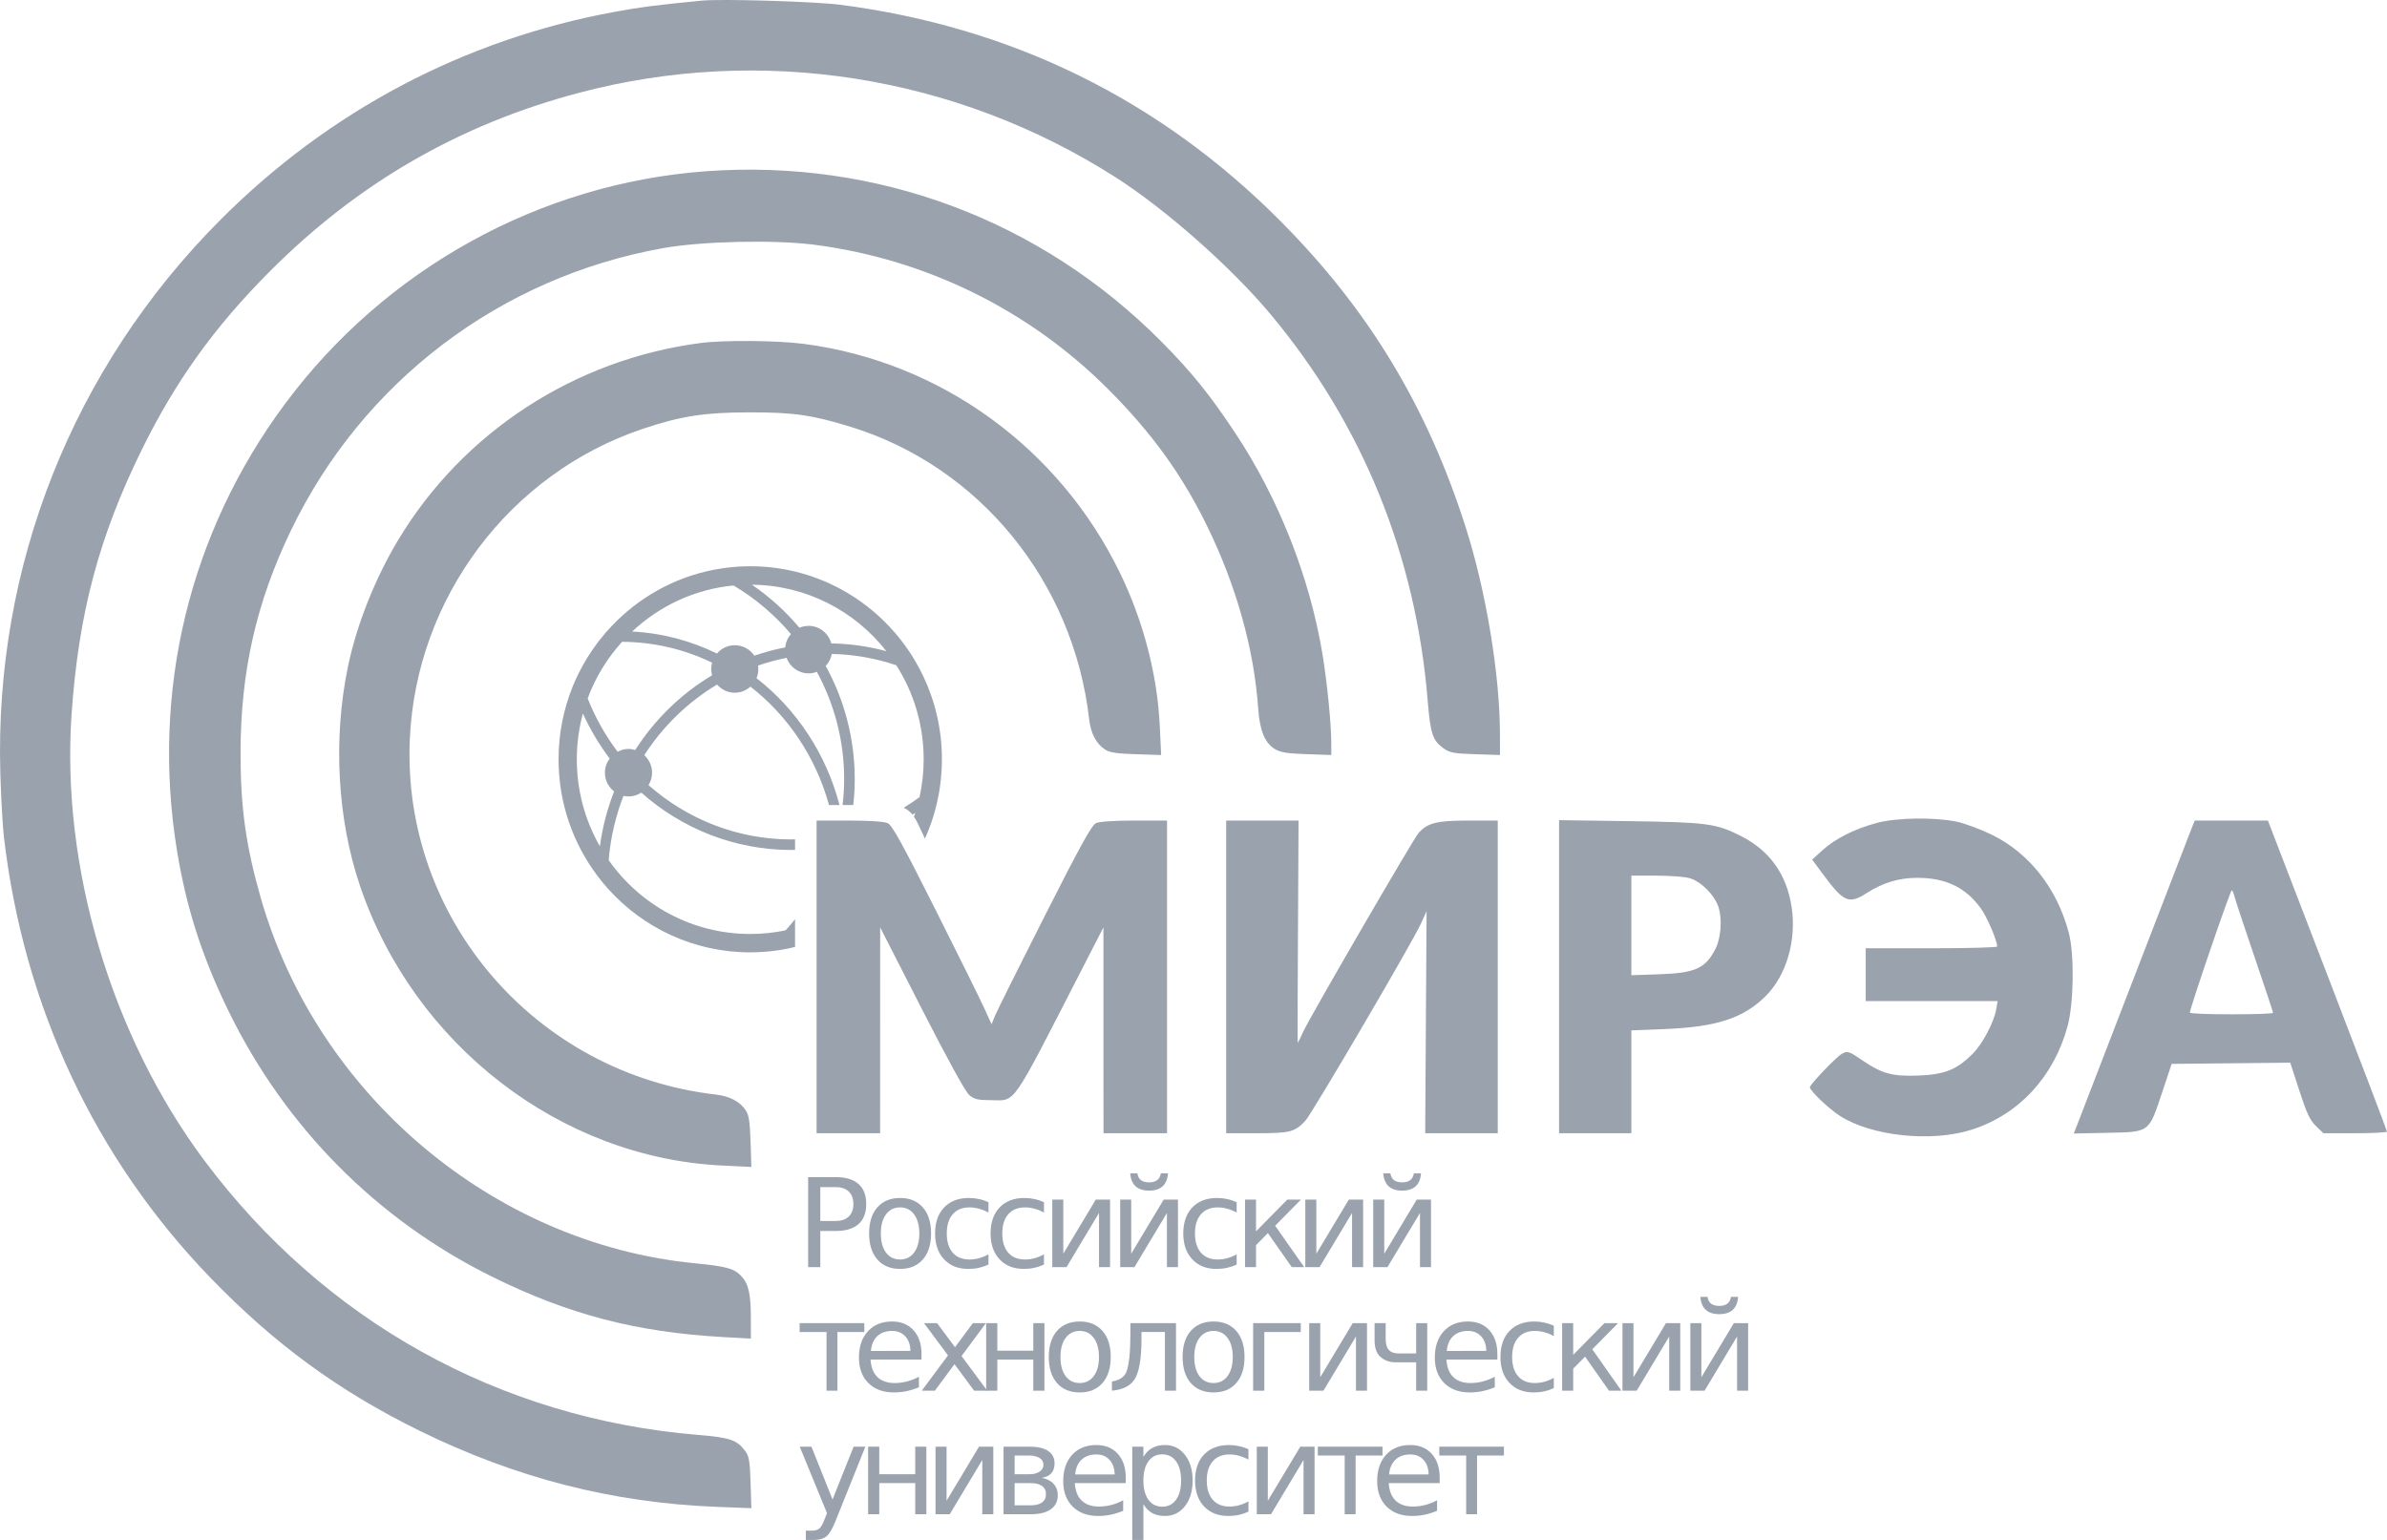 <svg width="93" height="60" viewBox="0 0 93 60" fill="none" xmlns="http://www.w3.org/2000/svg">
<g clip-path="url(#clip0_26_551)">
<path d="M23.372 32.975C22.801 31.977 22.473 30.82 22.473 29.585C22.473 28.967 22.556 28.369 22.71 27.8C22.994 28.427 23.345 29.014 23.753 29.555C23.638 29.709 23.568 29.899 23.568 30.107C23.568 30.405 23.71 30.667 23.927 30.836C23.662 31.513 23.473 32.229 23.372 32.975ZM24.237 25.007C25.49 25.014 26.678 25.304 27.745 25.82C27.724 25.899 27.708 25.98 27.708 26.066C27.708 26.151 27.724 26.233 27.745 26.311C26.539 27.031 25.511 28.03 24.747 29.224C24.664 29.198 24.578 29.181 24.487 29.181C24.333 29.181 24.19 29.223 24.063 29.29C23.587 28.659 23.191 27.962 22.896 27.211C23.201 26.388 23.661 25.644 24.237 25.007ZM28.578 22.812C29.427 23.314 30.182 23.957 30.816 24.705C30.692 24.847 30.613 25.026 30.594 25.224C30.182 25.303 29.78 25.414 29.39 25.548C29.225 25.302 28.945 25.14 28.627 25.14C28.349 25.14 28.102 25.267 27.934 25.464C26.922 24.97 25.807 24.666 24.629 24.607C25.686 23.615 27.057 22.959 28.578 22.812ZM34.535 25.373C33.848 25.187 33.129 25.082 32.388 25.069C32.282 24.676 31.929 24.386 31.505 24.386C31.378 24.386 31.257 24.412 31.147 24.459C30.61 23.82 29.987 23.254 29.295 22.782C31.421 22.802 33.31 23.81 34.535 25.373ZM30.976 35.814C30.857 35.963 30.736 36.108 30.608 36.249C30.163 36.342 29.702 36.391 29.23 36.391C26.952 36.391 24.939 35.255 23.715 33.516C23.786 32.637 23.986 31.797 24.291 31.011C24.355 31.025 24.42 31.032 24.487 31.032C24.671 31.032 24.841 30.977 24.985 30.883C26.555 32.274 28.598 33.118 30.836 33.118C30.883 33.118 30.929 33.115 30.976 33.115V32.703C30.929 32.704 30.883 32.707 30.836 32.707C28.708 32.707 26.764 31.909 25.267 30.591C25.354 30.45 25.406 30.285 25.406 30.107C25.406 29.835 25.287 29.593 25.102 29.423C25.828 28.298 26.798 27.354 27.938 26.672C28.107 26.866 28.352 26.991 28.627 26.991C28.863 26.991 29.076 26.9 29.238 26.753C30.695 27.887 31.786 29.499 32.299 31.367H32.708C32.186 29.364 31.029 27.634 29.475 26.424C29.521 26.314 29.546 26.193 29.546 26.066C29.546 26.02 29.54 25.977 29.533 25.933C29.894 25.809 30.265 25.707 30.646 25.633C30.776 25.985 31.11 26.237 31.505 26.237C31.618 26.237 31.725 26.214 31.825 26.177C32.503 27.42 32.889 28.844 32.889 30.359C32.889 30.7 32.867 31.036 32.827 31.367H33.244C33.281 31.036 33.301 30.7 33.301 30.359C33.301 28.76 32.89 27.257 32.17 25.948C32.29 25.821 32.374 25.66 32.407 25.481C33.284 25.498 34.129 25.652 34.922 25.921C35.595 26.979 35.987 28.236 35.987 29.585C35.987 30.092 35.93 30.585 35.826 31.06C35.627 31.207 35.421 31.344 35.209 31.474C35.315 31.52 35.411 31.588 35.497 31.68C35.515 31.699 35.532 31.721 35.55 31.742C35.587 31.719 35.624 31.697 35.661 31.672C35.645 31.724 35.627 31.774 35.609 31.825C35.661 31.901 35.712 31.988 35.762 32.091L36.037 32.675C36.275 32.144 36.454 31.582 36.565 30.994C36.566 30.994 36.566 30.994 36.567 30.993C36.575 30.949 36.581 30.904 36.589 30.859C36.598 30.806 36.608 30.753 36.616 30.699C36.632 30.588 36.647 30.476 36.658 30.363H36.658C36.684 30.107 36.698 29.848 36.698 29.585C36.698 28.429 36.438 27.334 35.975 26.355C35.975 26.355 35.976 26.356 35.976 26.356C35.974 26.353 35.973 26.35 35.971 26.346C35.943 26.288 35.913 26.23 35.884 26.172C35.861 26.127 35.839 26.081 35.815 26.037C35.783 25.976 35.749 25.916 35.715 25.857C35.697 25.825 35.68 25.793 35.661 25.761C35.661 25.761 35.66 25.761 35.66 25.76C34.359 23.548 31.968 22.063 29.23 22.063C28.878 22.063 28.533 22.088 28.195 22.136H28.195C28.195 22.136 28.194 22.136 28.194 22.136C28.079 22.152 27.965 22.17 27.852 22.192C27.84 22.194 27.829 22.196 27.817 22.199C27.721 22.217 27.627 22.238 27.533 22.26C27.52 22.262 27.508 22.265 27.496 22.267C27.496 22.268 27.497 22.268 27.497 22.268C25.973 22.633 24.632 23.47 23.63 24.615C23.628 24.615 23.627 24.615 23.625 24.615C23.594 24.65 23.566 24.689 23.536 24.725C23.475 24.797 23.416 24.87 23.358 24.944C23.328 24.983 23.294 25.02 23.265 25.06C23.266 25.06 23.268 25.059 23.27 25.059C23.004 25.414 22.767 25.792 22.566 26.192C22.566 26.191 22.565 26.19 22.565 26.189C22.554 26.21 22.544 26.232 22.534 26.254C22.51 26.303 22.487 26.352 22.464 26.401C22.44 26.453 22.416 26.506 22.393 26.559C22.37 26.611 22.348 26.663 22.326 26.715C22.321 26.729 22.315 26.741 22.309 26.755C22.309 26.755 22.31 26.756 22.31 26.756C21.958 27.63 21.762 28.584 21.762 29.585C21.762 31.296 22.33 32.872 23.284 34.135C23.284 34.136 23.284 34.136 23.284 34.136C23.313 34.175 23.343 34.211 23.373 34.249C23.409 34.294 23.443 34.34 23.48 34.385C23.549 34.469 23.62 34.551 23.692 34.632V34.632C25.059 36.152 27.033 37.107 29.23 37.107C29.4 37.107 29.569 37.1 29.737 37.088C29.736 37.089 29.736 37.089 29.735 37.09C29.754 37.088 29.773 37.086 29.793 37.084C29.873 37.078 29.952 37.071 30.032 37.063C30.068 37.059 30.105 37.054 30.141 37.05C30.221 37.04 30.301 37.029 30.38 37.017C30.401 37.013 30.424 37.011 30.446 37.008C30.446 37.007 30.447 37.007 30.447 37.006C30.626 36.977 30.802 36.939 30.976 36.896V35.814Z" fill="#99A2AD"/>
<path d="M31.96 46.254V47.573H32.556C32.777 47.573 32.948 47.516 33.068 47.401C33.188 47.287 33.249 47.124 33.249 46.912C33.249 46.703 33.188 46.54 33.068 46.426C32.948 46.312 32.777 46.254 32.556 46.254H31.96ZM31.486 45.864H32.556C32.949 45.864 33.246 45.953 33.446 46.132C33.648 46.309 33.749 46.569 33.749 46.912C33.749 47.259 33.648 47.52 33.446 47.697C33.246 47.874 32.949 47.963 32.556 47.963H31.96V49.373H31.486V45.864Z" fill="#99A2AD"/>
<path d="M35.069 47.044C34.837 47.044 34.654 47.135 34.52 47.316C34.385 47.497 34.318 47.744 34.318 48.059C34.318 48.374 34.384 48.622 34.518 48.804C34.652 48.984 34.836 49.074 35.069 49.074C35.299 49.074 35.482 48.984 35.616 48.802C35.751 48.62 35.818 48.373 35.818 48.059C35.818 47.747 35.751 47.501 35.616 47.319C35.482 47.136 35.299 47.044 35.069 47.044ZM35.069 46.677C35.445 46.677 35.74 46.8 35.954 47.044C36.169 47.288 36.276 47.627 36.276 48.059C36.276 48.49 36.169 48.828 35.954 49.074C35.74 49.319 35.445 49.441 35.069 49.441C34.692 49.441 34.396 49.319 34.182 49.074C33.969 48.828 33.862 48.49 33.862 48.059C33.862 47.627 33.969 47.288 34.182 47.044C34.396 46.8 34.692 46.677 35.069 46.677Z" fill="#99A2AD"/>
<path d="M38.512 46.842V47.246C38.389 47.179 38.267 47.129 38.143 47.096C38.021 47.061 37.897 47.044 37.772 47.044C37.492 47.044 37.274 47.133 37.12 47.312C36.965 47.489 36.887 47.738 36.887 48.059C36.887 48.38 36.965 48.63 37.12 48.809C37.274 48.986 37.492 49.074 37.772 49.074C37.897 49.074 38.021 49.058 38.143 49.025C38.267 48.991 38.389 48.94 38.512 48.872V49.272C38.391 49.328 38.266 49.37 38.136 49.399C38.008 49.427 37.871 49.441 37.725 49.441C37.329 49.441 37.015 49.316 36.782 49.067C36.548 48.818 36.432 48.482 36.432 48.059C36.432 47.63 36.549 47.292 36.784 47.046C37.02 46.8 37.343 46.677 37.753 46.677C37.886 46.677 38.016 46.692 38.143 46.72C38.27 46.746 38.392 46.787 38.512 46.842Z" fill="#99A2AD"/>
<path d="M40.674 46.842V47.246C40.552 47.179 40.429 47.129 40.306 47.096C40.184 47.061 40.06 47.044 39.935 47.044C39.655 47.044 39.437 47.133 39.282 47.312C39.127 47.489 39.05 47.738 39.05 48.059C39.05 48.38 39.127 48.63 39.282 48.809C39.437 48.986 39.655 49.074 39.935 49.074C40.06 49.074 40.184 49.058 40.306 49.025C40.429 48.991 40.552 48.94 40.674 48.872V49.272C40.553 49.328 40.428 49.37 40.298 49.399C40.17 49.427 40.033 49.441 39.888 49.441C39.492 49.441 39.177 49.316 38.944 49.067C38.711 48.818 38.594 48.482 38.594 48.059C38.594 47.63 38.712 47.292 38.946 47.046C39.183 46.8 39.506 46.677 39.916 46.677C40.049 46.677 40.179 46.692 40.306 46.72C40.432 46.746 40.555 46.787 40.674 46.842Z" fill="#99A2AD"/>
<path d="M43.249 46.741V49.373H42.819V47.26L41.552 49.373H40.998V46.741H41.427V48.849L42.693 46.741H43.249Z" fill="#99A2AD"/>
<path d="M45.895 46.741V49.373H45.465V47.261L44.198 49.373H43.644V46.741H44.073V48.849L45.338 46.741H45.895ZM44.035 45.716H44.313C44.33 45.834 44.376 45.922 44.451 45.982C44.528 46.04 44.634 46.069 44.77 46.069C44.905 46.069 45.01 46.04 45.085 45.982C45.16 45.924 45.208 45.835 45.228 45.716H45.505C45.489 45.941 45.42 46.109 45.296 46.222C45.172 46.334 44.997 46.391 44.77 46.391C44.544 46.391 44.368 46.334 44.245 46.222C44.121 46.109 44.051 45.941 44.035 45.716Z" fill="#99A2AD"/>
<path d="M48.182 46.842V47.246C48.06 47.179 47.937 47.129 47.813 47.096C47.691 47.061 47.567 47.044 47.443 47.044C47.162 47.044 46.945 47.133 46.79 47.312C46.635 47.489 46.557 47.738 46.557 48.059C46.557 48.38 46.635 48.63 46.79 48.809C46.945 48.986 47.162 49.074 47.443 49.074C47.567 49.074 47.691 49.058 47.813 49.025C47.937 48.991 48.06 48.94 48.182 48.872V49.272C48.061 49.328 47.936 49.37 47.806 49.399C47.678 49.427 47.541 49.441 47.395 49.441C47 49.441 46.685 49.316 46.452 49.067C46.219 48.818 46.102 48.482 46.102 48.059C46.102 47.63 46.219 47.292 46.454 47.046C46.69 46.8 47.014 46.677 47.424 46.677C47.557 46.677 47.687 46.692 47.813 46.72C47.94 46.746 48.063 46.787 48.182 46.842Z" fill="#99A2AD"/>
<path d="M48.507 46.741H48.936V47.977L50.154 46.741H50.685L49.68 47.759L50.814 49.373H50.33L49.398 48.045L48.936 48.516V49.373H48.507V46.741Z" fill="#99A2AD"/>
<path d="M53.108 46.741V49.373H52.678V47.26L51.41 49.373H50.856V46.741H51.286V48.849L52.551 46.741H53.108Z" fill="#99A2AD"/>
<path d="M55.753 46.741V49.373H55.324V47.261L54.056 49.373H53.502V46.741H53.932V48.849L55.197 46.741H55.753ZM53.894 45.716H54.171C54.188 45.834 54.235 45.922 54.31 45.982C54.386 46.04 54.493 46.069 54.629 46.069C54.764 46.069 54.868 46.04 54.944 45.982C55.019 45.924 55.066 45.835 55.087 45.716H55.364C55.348 45.941 55.278 46.109 55.155 46.222C55.031 46.334 54.856 46.391 54.629 46.391C54.402 46.391 54.227 46.334 54.103 46.222C53.98 46.109 53.91 45.941 53.894 45.716Z" fill="#99A2AD"/>
<path d="M31.155 51.554H33.674V51.9H32.627V54.186H32.202V51.9H31.155V51.554Z" fill="#99A2AD"/>
<path d="M35.903 52.762V52.974H33.917C33.936 53.271 34.025 53.498 34.184 53.655C34.346 53.81 34.569 53.888 34.856 53.888C35.022 53.888 35.182 53.867 35.337 53.826C35.493 53.786 35.648 53.725 35.802 53.643V54.052C35.647 54.118 35.488 54.168 35.325 54.203C35.162 54.237 34.997 54.254 34.83 54.254C34.411 54.254 34.078 54.132 33.832 53.888C33.588 53.643 33.466 53.313 33.466 52.896C33.466 52.465 33.582 52.124 33.814 51.871C34.047 51.617 34.361 51.49 34.755 51.49C35.108 51.49 35.388 51.605 35.593 51.834C35.8 52.061 35.903 52.37 35.903 52.762ZM35.471 52.635C35.468 52.398 35.401 52.21 35.271 52.069C35.143 51.928 34.972 51.857 34.76 51.857C34.518 51.857 34.325 51.925 34.18 52.062C34.036 52.198 33.953 52.39 33.931 52.638L35.471 52.635Z" fill="#99A2AD"/>
<path d="M38.413 51.554L37.463 52.835L38.463 54.186H37.953L37.188 53.153L36.423 54.186H35.913L36.935 52.809L36 51.554H36.51L37.207 52.492L37.904 51.554H38.413Z" fill="#99A2AD"/>
<path d="M38.422 51.554H38.857V52.628H40.258V51.554H40.692V54.186H40.258V52.974H38.857V54.186H38.422V51.554Z" fill="#99A2AD"/>
<path d="M42.068 51.857C41.837 51.857 41.654 51.948 41.519 52.13C41.384 52.31 41.317 52.558 41.317 52.873C41.317 53.187 41.383 53.436 41.517 53.617C41.651 53.797 41.835 53.888 42.068 53.888C42.298 53.888 42.481 53.797 42.615 53.615C42.75 53.433 42.817 53.186 42.817 52.873C42.817 52.56 42.75 52.314 42.615 52.132C42.481 51.949 42.298 51.857 42.068 51.857ZM42.068 51.49C42.444 51.49 42.739 51.613 42.953 51.857C43.168 52.102 43.275 52.44 43.275 52.873C43.275 53.303 43.168 53.642 42.953 53.888C42.739 54.132 42.444 54.254 42.068 54.254C41.691 54.254 41.395 54.132 41.181 53.888C40.968 53.642 40.862 53.303 40.862 52.873C40.862 52.44 40.968 52.102 41.181 51.857C41.395 51.613 41.691 51.49 42.068 51.49Z" fill="#99A2AD"/>
<path d="M43.322 54.186V53.827C43.607 53.783 43.793 53.662 43.881 53.465C43.988 53.188 44.041 52.694 44.041 51.984V51.554H45.818V54.186H45.386V51.9H44.473V52.161C44.473 52.838 44.404 53.328 44.266 53.632C44.119 53.956 43.804 54.141 43.322 54.186Z" fill="#99A2AD"/>
<path d="M47.281 51.857C47.05 51.857 46.867 51.948 46.732 52.13C46.597 52.31 46.53 52.558 46.53 52.873C46.53 53.187 46.597 53.436 46.73 53.617C46.864 53.797 47.048 53.888 47.281 53.888C47.511 53.888 47.694 53.797 47.828 53.615C47.963 53.433 48.03 53.186 48.03 52.873C48.03 52.56 47.963 52.314 47.828 52.132C47.694 51.949 47.511 51.857 47.281 51.857ZM47.281 51.49C47.657 51.49 47.952 51.613 48.166 51.857C48.381 52.102 48.488 52.44 48.488 52.873C48.488 53.303 48.381 53.642 48.166 53.888C47.952 54.132 47.657 54.254 47.281 54.254C46.904 54.254 46.608 54.132 46.394 53.888C46.181 53.642 46.075 53.303 46.075 52.873C46.075 52.44 46.181 52.102 46.394 51.857C46.608 51.613 46.904 51.49 47.281 51.49Z" fill="#99A2AD"/>
<path d="M48.824 54.186V51.554H50.679V51.9H49.259V54.186H48.824Z" fill="#99A2AD"/>
<path d="M53.26 51.554V54.186H52.83V52.074L51.563 54.186H51.008V51.554H51.438V53.662L52.703 51.554H53.26Z" fill="#99A2AD"/>
<path d="M55.175 54.186V53.08H54.37C54.13 53.08 53.931 53.005 53.771 52.856C53.627 52.721 53.555 52.51 53.555 52.222V51.554H53.987V52.182C53.987 52.365 54.028 52.503 54.109 52.596C54.192 52.688 54.315 52.734 54.478 52.734H55.175V51.554H55.607V54.186H55.175Z" fill="#99A2AD"/>
<path d="M58.339 52.762V52.974H56.353C56.372 53.271 56.461 53.498 56.62 53.655C56.781 53.81 57.005 53.888 57.292 53.888C57.458 53.888 57.618 53.867 57.773 53.826C57.929 53.786 58.084 53.725 58.238 53.643V54.052C58.083 54.118 57.924 54.168 57.761 54.203C57.598 54.237 57.433 54.254 57.266 54.254C56.846 54.254 56.514 54.132 56.268 53.888C56.024 53.643 55.902 53.313 55.902 52.896C55.902 52.465 56.018 52.124 56.25 51.871C56.483 51.617 56.797 51.49 57.191 51.49C57.545 51.49 57.824 51.605 58.029 51.834C58.235 52.061 58.339 52.37 58.339 52.762ZM57.907 52.635C57.904 52.398 57.837 52.21 57.707 52.069C57.579 51.928 57.408 51.857 57.196 51.857C56.954 51.857 56.761 51.925 56.616 52.062C56.472 52.198 56.389 52.39 56.367 52.638L57.907 52.635Z" fill="#99A2AD"/>
<path d="M60.538 51.655V52.059C60.416 51.992 60.294 51.942 60.17 51.909C60.048 51.874 59.924 51.857 59.799 51.857C59.519 51.857 59.301 51.947 59.147 52.125C58.992 52.302 58.914 52.551 58.914 52.873C58.914 53.194 58.992 53.444 59.147 53.622C59.301 53.799 59.519 53.888 59.799 53.888C59.924 53.888 60.048 53.871 60.17 53.838C60.294 53.804 60.416 53.753 60.538 53.686V54.085C60.418 54.141 60.293 54.184 60.163 54.212C60.035 54.24 59.898 54.254 59.752 54.254C59.356 54.254 59.042 54.13 58.809 53.88C58.575 53.632 58.459 53.295 58.459 52.873C58.459 52.443 58.576 52.105 58.811 51.86C59.047 51.613 59.37 51.49 59.78 51.49C59.913 51.49 60.043 51.505 60.17 51.533C60.297 51.56 60.419 51.6 60.538 51.655Z" fill="#99A2AD"/>
<path d="M60.863 51.554H61.293V52.79L62.511 51.554H63.041L62.037 52.572L63.171 54.186H62.687L61.755 52.859L61.293 53.329V54.186H60.863V51.554Z" fill="#99A2AD"/>
<path d="M65.464 51.554V54.186H65.034V52.074L63.767 54.186H63.213V51.554H63.642V53.662L64.907 51.554H65.464Z" fill="#99A2AD"/>
<path d="M68.109 51.554V54.186H67.679V52.073L66.412 54.186H65.858V51.554H66.287V53.662L67.553 51.554H68.109ZM66.25 50.529H66.527C66.544 50.647 66.59 50.736 66.665 50.795C66.742 50.853 66.848 50.882 66.984 50.882C67.119 50.882 67.224 50.853 67.299 50.795C67.374 50.737 67.422 50.649 67.442 50.529H67.719C67.703 50.754 67.634 50.922 67.51 51.035C67.387 51.148 67.211 51.204 66.984 51.204C66.757 51.204 66.582 51.148 66.459 51.035C66.335 50.922 66.265 50.754 66.25 50.529Z" fill="#99A2AD"/>
<path d="M32.561 59.243C32.439 59.557 32.32 59.761 32.204 59.857C32.089 59.952 31.934 60 31.74 60H31.395V59.638H31.648C31.767 59.638 31.86 59.61 31.925 59.554C31.991 59.497 32.064 59.364 32.143 59.154L32.221 58.957L31.158 56.367H31.615L32.437 58.425L33.258 56.367H33.716L32.561 59.243Z" fill="#99A2AD"/>
<path d="M33.823 56.367H34.257V57.441H35.658V56.367H36.092V58.999H35.658V57.786H34.257V58.999H33.823V56.367Z" fill="#99A2AD"/>
<path d="M38.7 56.367V58.999H38.271V56.886L37.003 58.999H36.449V56.367H36.879V58.475L38.144 56.367H38.7Z" fill="#99A2AD"/>
<path d="M39.531 57.786V58.653H40.146C40.343 58.653 40.494 58.617 40.597 58.543C40.7 58.468 40.752 58.36 40.752 58.219C40.752 58.078 40.7 57.97 40.597 57.897C40.494 57.823 40.343 57.786 40.146 57.786H39.531ZM39.531 56.712V57.441H40.099C40.262 57.441 40.395 57.409 40.498 57.344C40.602 57.279 40.653 57.188 40.653 57.072C40.653 56.956 40.602 56.867 40.498 56.806C40.395 56.744 40.262 56.712 40.099 56.712H39.531ZM39.099 56.367H40.127C40.436 56.367 40.673 56.423 40.839 56.536C41.005 56.649 41.087 56.809 41.087 57.018C41.087 57.179 41.045 57.308 40.961 57.403C40.876 57.497 40.751 57.556 40.585 57.58C40.784 57.617 40.938 57.695 41.048 57.815C41.157 57.934 41.212 58.082 41.212 58.261C41.212 58.496 41.121 58.678 40.94 58.806C40.76 58.935 40.502 58.999 40.167 58.999H39.099V56.367Z" fill="#99A2AD"/>
<path d="M43.861 57.575V57.786H41.875C41.894 58.084 41.983 58.311 42.143 58.468C42.304 58.623 42.528 58.7 42.814 58.7C42.98 58.7 43.14 58.68 43.295 58.639C43.452 58.599 43.607 58.538 43.76 58.456V58.865C43.605 58.931 43.446 58.981 43.283 59.016C43.121 59.05 42.956 59.067 42.788 59.067C42.369 59.067 42.036 58.945 41.79 58.7C41.546 58.456 41.424 58.125 41.424 57.709C41.424 57.278 41.54 56.937 41.772 56.684C42.005 56.431 42.319 56.303 42.713 56.303C43.067 56.303 43.346 56.418 43.551 56.647C43.758 56.874 43.861 57.183 43.861 57.575ZM43.429 57.448C43.426 57.211 43.359 57.023 43.229 56.882C43.101 56.74 42.931 56.67 42.718 56.67C42.477 56.67 42.283 56.738 42.138 56.874C41.994 57.011 41.911 57.203 41.889 57.45L43.429 57.448Z" fill="#99A2AD"/>
<path d="M44.548 58.604V60H44.114V56.367H44.548V56.767C44.639 56.61 44.753 56.494 44.891 56.419C45.03 56.342 45.196 56.303 45.388 56.303C45.707 56.303 45.966 56.431 46.165 56.684C46.365 56.938 46.466 57.272 46.466 57.685C46.466 58.099 46.365 58.433 46.165 58.687C45.966 58.94 45.707 59.067 45.388 59.067C45.196 59.067 45.03 59.029 44.891 58.954C44.753 58.878 44.639 58.761 44.548 58.604ZM46.017 57.685C46.017 57.367 45.952 57.118 45.82 56.938C45.69 56.756 45.511 56.666 45.282 56.666C45.054 56.666 44.874 56.756 44.743 56.938C44.613 57.118 44.548 57.367 44.548 57.685C44.548 58.003 44.613 58.253 44.743 58.435C44.874 58.615 45.054 58.705 45.282 58.705C45.511 58.705 45.69 58.615 45.82 58.435C45.952 58.253 46.017 58.003 46.017 57.685Z" fill="#99A2AD"/>
<path d="M48.641 56.468V56.872C48.519 56.805 48.396 56.755 48.273 56.722C48.151 56.687 48.027 56.67 47.902 56.67C47.621 56.67 47.404 56.76 47.249 56.938C47.094 57.115 47.017 57.364 47.017 57.685C47.017 58.007 47.094 58.256 47.249 58.435C47.404 58.612 47.621 58.7 47.902 58.7C48.027 58.7 48.151 58.684 48.273 58.651C48.396 58.617 48.519 58.566 48.641 58.498V58.898C48.52 58.954 48.395 58.997 48.266 59.025C48.137 59.053 48 59.067 47.855 59.067C47.459 59.067 47.144 58.943 46.911 58.694C46.678 58.444 46.561 58.108 46.561 57.685C46.561 57.256 46.679 56.918 46.913 56.672C47.15 56.426 47.473 56.303 47.883 56.303C48.016 56.303 48.146 56.318 48.273 56.346C48.399 56.373 48.522 56.413 48.641 56.468Z" fill="#99A2AD"/>
<path d="M51.217 56.367V58.999H50.787V56.886L49.52 58.999H48.966V56.367H49.395V58.475L50.661 56.367H51.217Z" fill="#99A2AD"/>
<path d="M51.344 56.367H53.863V56.712H52.816V58.999H52.391V56.712H51.344V56.367Z" fill="#99A2AD"/>
<path d="M56.092 57.575V57.786H54.106C54.125 58.084 54.214 58.311 54.374 58.468C54.535 58.623 54.759 58.7 55.045 58.7C55.211 58.7 55.371 58.68 55.526 58.639C55.683 58.599 55.838 58.538 55.991 58.456V58.865C55.836 58.931 55.677 58.981 55.515 59.016C55.352 59.05 55.187 59.067 55.019 59.067C54.6 59.067 54.267 58.945 54.022 58.7C53.778 58.456 53.656 58.125 53.656 57.709C53.656 57.278 53.771 56.937 54.003 56.684C54.236 56.431 54.55 56.303 54.944 56.303C55.298 56.303 55.577 56.418 55.782 56.647C55.989 56.874 56.092 57.183 56.092 57.575ZM55.66 57.448C55.657 57.211 55.59 57.023 55.461 56.882C55.332 56.74 55.162 56.67 54.949 56.67C54.708 56.67 54.514 56.738 54.369 56.874C54.225 57.011 54.142 57.203 54.12 57.45L55.66 57.448Z" fill="#99A2AD"/>
<path d="M56.076 56.367H58.595V56.712H57.548V58.999H57.123V56.712H56.076V56.367Z" fill="#99A2AD"/>
<path fill-rule="evenodd" clip-rule="evenodd" d="M27.335 0.025C25.548 0.2 24.962 0.275 23.964 0.458C18.089 1.535 12.805 4.326 8.559 8.594C2.838 14.345 -0.222 22.056 0.013 30.128C0.04 31.072 0.103 32.191 0.153 32.616C0.925 39.213 3.702 45.135 8.207 49.794C10.695 52.367 13.192 54.195 16.327 55.737C20.088 57.587 23.856 58.554 27.921 58.712L29.274 58.764L29.243 57.77C29.216 56.924 29.185 56.739 29.032 56.534C28.714 56.105 28.442 56.012 27.207 55.91C19.462 55.272 12.634 51.476 7.954 45.206C4.336 40.358 2.377 33.765 2.789 27.826C3.062 23.895 3.855 20.911 5.534 17.502C6.838 14.855 8.342 12.757 10.478 10.608C13.917 7.148 17.883 4.853 22.557 3.616C29.651 1.739 37.24 2.934 43.463 6.907C45.419 8.156 47.968 10.409 49.5 12.242C53.081 16.527 55.159 21.633 55.624 27.294C55.731 28.595 55.817 28.852 56.241 29.156C56.484 29.331 56.639 29.36 57.479 29.387L58.44 29.417L58.439 28.615C58.439 26.293 57.896 23.017 57.099 20.525C55.598 15.833 53.326 12.076 49.908 8.634C45.2 3.892 39.427 1.051 32.746 0.187C31.749 0.058 28.112 -0.051 27.335 0.025ZM27.526 6.671C21.047 7.139 15.018 10.466 11.104 15.736C7.376 20.755 5.885 26.918 6.894 33.135C7.255 35.355 7.875 37.287 8.903 39.392C11.112 43.916 14.677 47.515 19.143 49.73C22.13 51.212 24.781 51.907 28.167 52.096L29.255 52.157L29.254 51.351C29.254 50.392 29.16 50.001 28.858 49.697C28.582 49.419 28.282 49.34 27.058 49.22C19.22 48.449 12.347 42.655 10.155 34.97C9.579 32.952 9.372 31.465 9.372 29.356C9.372 26.18 9.982 23.478 11.334 20.671C14.128 14.868 19.492 10.799 25.841 9.667C27.348 9.398 30.152 9.335 31.712 9.534C36.052 10.09 40.079 12.066 43.167 15.156C44.867 16.856 46.042 18.479 47.025 20.485C48.163 22.806 48.86 25.289 49.02 27.597C49.08 28.464 49.279 28.95 49.67 29.185C49.891 29.318 50.147 29.359 50.908 29.385L51.869 29.417L51.868 28.958C51.867 28.192 51.707 26.587 51.521 25.467C51.024 22.478 49.816 19.42 48.127 16.872C47.138 15.38 46.416 14.485 45.255 13.316C40.557 8.58 34.183 6.191 27.526 6.671ZM27.296 13.365C22.392 14.003 18.037 16.839 15.514 21.039C14.61 22.542 13.893 24.352 13.555 25.983C12.972 28.791 13.143 31.907 14.023 34.506C16.12 40.701 21.821 45.108 28.134 45.413L29.274 45.468L29.243 44.485C29.219 43.721 29.178 43.45 29.058 43.266C28.834 42.923 28.436 42.711 27.895 42.649C20.87 41.838 15.656 35.783 15.967 28.798C16.212 23.3 19.851 18.452 25.038 16.711C26.526 16.212 27.429 16.071 29.169 16.067C30.911 16.063 31.629 16.165 33.138 16.629C38.163 18.176 41.823 22.663 42.436 28.032C42.498 28.575 42.708 28.976 43.05 29.201C43.233 29.322 43.502 29.363 44.262 29.387L45.24 29.418L45.185 28.272C45.091 26.292 44.544 24.191 43.635 22.322C41.269 17.451 36.65 14.101 31.339 13.401C30.295 13.264 28.218 13.245 27.296 13.365ZM73.136 32.06C72.286 32.283 71.504 32.674 71.014 33.12L70.604 33.493L70.977 33.998C71.837 35.164 72.022 35.248 72.738 34.791C73.365 34.391 73.991 34.203 74.694 34.203C75.802 34.203 76.577 34.572 77.167 35.382C77.417 35.725 77.811 36.64 77.811 36.879C77.811 36.917 76.658 36.948 75.25 36.948H72.69V37.977V39.006H75.26H77.829L77.774 39.328C77.685 39.839 77.243 40.672 76.853 41.063C76.247 41.673 75.773 41.865 74.767 41.906C73.742 41.949 73.327 41.838 72.572 41.323C72.028 40.951 71.988 40.938 71.755 41.064C71.551 41.173 70.514 42.259 70.514 42.362C70.514 42.497 71.245 43.195 71.679 43.475C72.913 44.272 75.263 44.517 76.829 44.013C78.665 43.421 80.021 41.953 80.557 39.975C80.798 39.082 80.823 37.179 80.603 36.347C80.148 34.624 79.079 33.256 77.623 32.534C77.186 32.318 76.56 32.084 76.232 32.015C75.379 31.836 73.904 31.857 73.136 32.06ZM31.815 38.063V44.154H33.052H34.29L34.291 40.143L34.292 36.133L35.913 39.307C36.949 41.334 37.619 42.55 37.769 42.673C37.959 42.831 38.107 42.866 38.582 42.866C39.608 42.867 39.321 43.278 42.176 37.72L42.991 36.133L42.992 40.143L42.994 44.154H44.231H45.469V38.063V31.972H44.192C43.414 31.972 42.833 32.011 42.702 32.071C42.534 32.148 42.098 32.937 40.701 35.695C39.719 37.634 38.851 39.376 38.773 39.564L38.632 39.907L38.359 39.306C38.21 38.976 37.348 37.235 36.445 35.439C35.148 32.858 34.757 32.151 34.585 32.072C34.45 32.01 33.88 31.972 33.091 31.972H31.815V38.063ZM47.773 38.063V44.154H48.971C50.269 44.154 50.449 44.107 50.858 43.668C51.119 43.388 55.026 36.723 55.36 35.989L55.581 35.502L55.554 39.828L55.527 44.154H56.94H58.354V38.063V31.972H57.199C55.982 31.972 55.617 32.064 55.269 32.456C55.07 32.679 51.031 39.637 50.781 40.186C50.668 40.434 50.569 40.636 50.561 40.636C50.553 40.636 50.556 38.687 50.57 36.304L50.593 31.972H49.183H47.773V38.063ZM60.743 38.055V44.154H62.151H63.559V42.151V40.148L64.861 40.096C66.883 40.014 67.926 39.673 68.791 38.813C69.601 38.007 70.001 36.634 69.803 35.339C69.61 34.069 68.951 33.144 67.838 32.579C66.867 32.086 66.515 32.038 63.495 31.995L60.743 31.956V38.055ZM85.363 32.337C85.283 32.537 84.304 35.075 83.186 37.977C82.069 40.879 81.074 43.458 80.975 43.709L80.795 44.166L82.117 44.138C83.766 44.104 83.714 44.142 84.239 42.565L84.61 41.452L86.92 41.429L89.23 41.406L89.587 42.501C89.874 43.383 90 43.65 90.233 43.875L90.523 44.154H91.761C92.443 44.154 93 44.125 93 44.09C93 44.055 91.956 41.314 90.68 37.999L88.36 31.972H86.935H85.509L85.363 32.337ZM65.82 34.213C66.29 34.344 66.842 34.915 66.974 35.405C67.099 35.87 67.04 36.567 66.842 36.959C66.452 37.732 66.056 37.913 64.647 37.961L63.559 37.998V36.057V34.117L64.52 34.117C65.047 34.118 65.633 34.161 65.82 34.213ZM87.065 34.953C87.097 35.083 87.447 36.138 87.843 37.299C88.239 38.459 88.562 39.434 88.562 39.465C88.562 39.496 87.833 39.521 86.941 39.521C86.049 39.521 85.319 39.492 85.319 39.457C85.317 39.294 86.905 34.655 86.953 34.684C86.983 34.701 87.034 34.822 87.065 34.953Z" fill="#99A2AD"/>
</g>
<defs>
<clipPath id="clip0_26_551">
<rect width="93" height="60" fill="white"/>
</clipPath>
</defs>
</svg>
